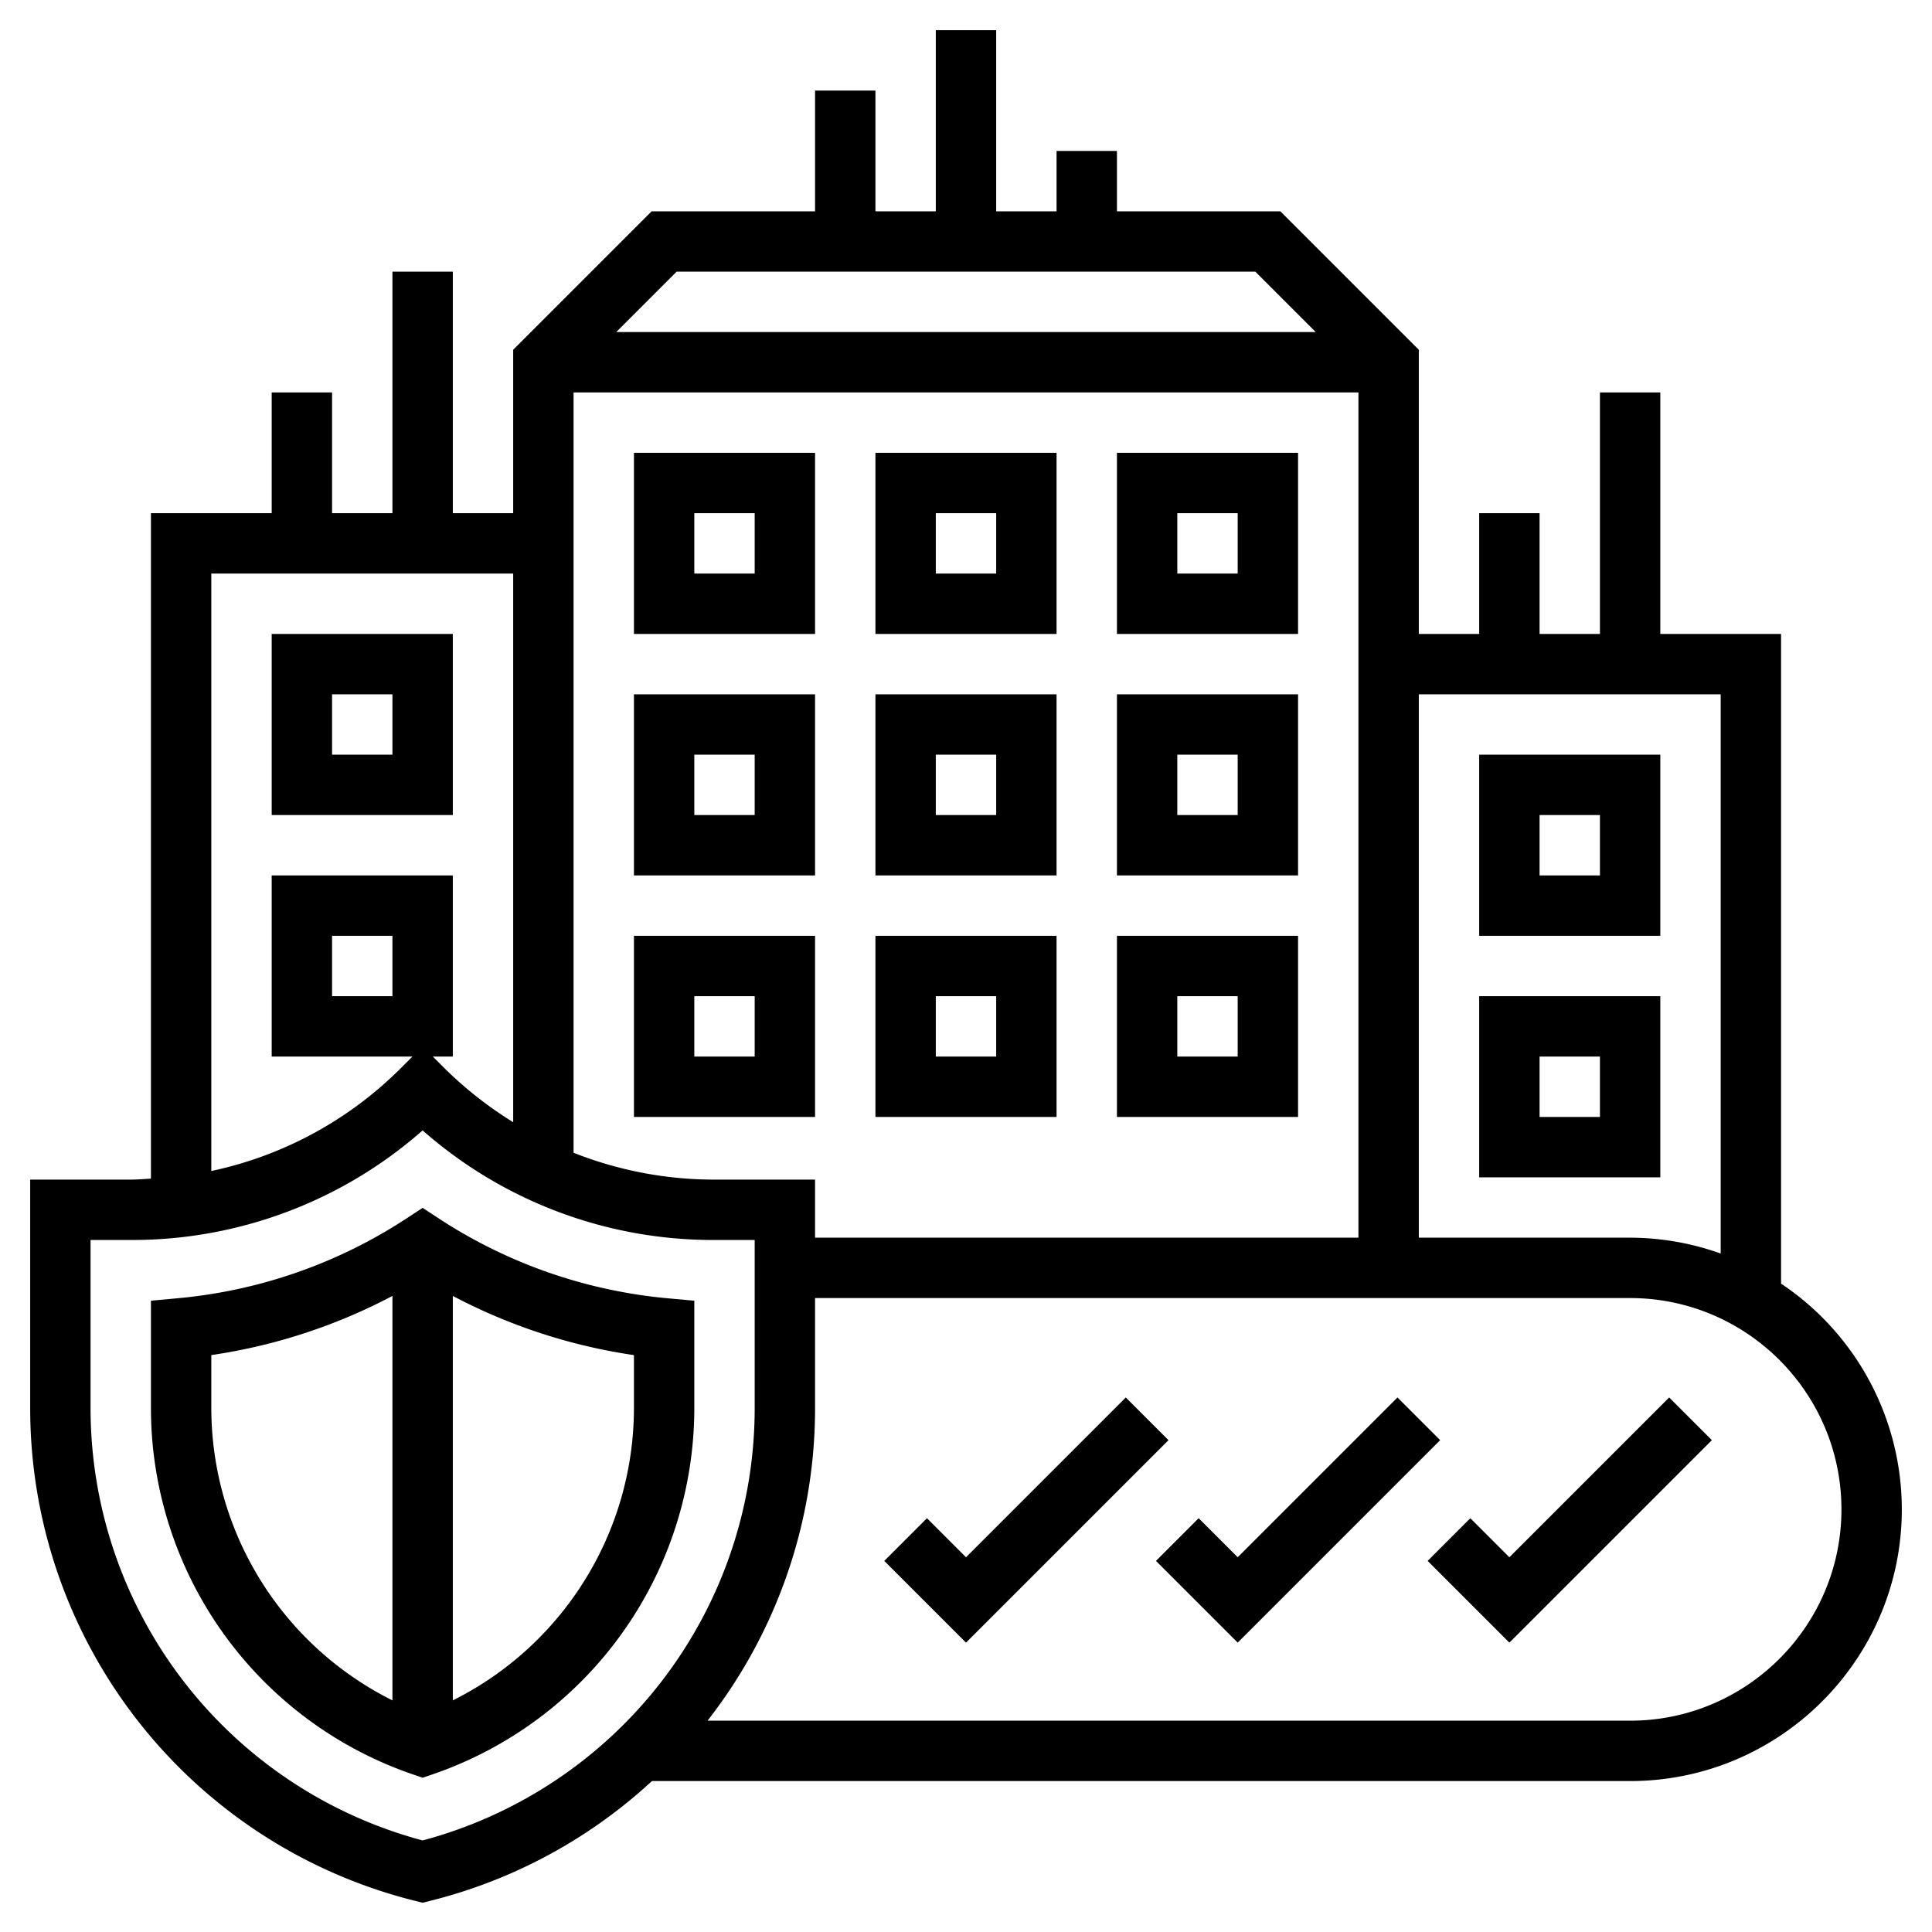 <svg width="64" height="64" fill="none" xmlns="http://www.w3.org/2000/svg"><path d="M14.549 40.372l-.549-.36-.549.36a16.566 16.566 0 01-7.543 2.632L5 43.088v3.543a12.832 12.832 0 008.677 12.148l.323.111.323-.11A12.833 12.833 0 0023 46.631v-3.543l-.908-.083a16.59 16.59 0 01-7.543-2.633zM13 56.327a10.833 10.833 0 01-6-9.696v-1.742a18.603 18.603 0 006-1.96v13.398zm8-9.696c0 4.151-2.363 7.884-6 9.696V42.929a18.613 18.613 0 006 1.961v1.741z" fill="#000"/><path d="M59 42.522V21h-4v-8h-2v8h-2v-4h-2v4h-2v-9.414L42.414 7H37V5h-2v2h-2V1h-2v6h-2V3h-2v4h-5.414L17 11.586V17h-2V9h-2v8h-2v-4H9v4H5v22.044c-.219.011-.436.032-.657.032H1v7.555A16.817 16.817 0 0013.758 62.97l.242.061.242-.061A16.818 16.818 0 0021.596 59H54c4.963 0 9-4.038 9-9a8.997 8.997 0 00-4-7.478zM47 23h10v18.525A8.936 8.936 0 0054 41h-7V23zM22.414 9h19.172l2 2H20.414l2-2zM19 13h26v28H27v-1.924h-3.343c-1.621 0-3.193-.311-4.657-.889V13zM7 19h10v18.174a12.741 12.741 0 01-2.293-1.805L14.338 35H15v-6H9v6h4.662l-.369.369A12.564 12.564 0 017 38.791V19zm6 12v2h-2v-2h2zm1 29.967A14.821 14.821 0 013 46.631v-5.555h1.343A14.55 14.55 0 0014 37.446a14.55 14.55 0 009.657 3.63H25v5.555a14.821 14.821 0 01-11 14.336zM54 57H23.438A16.815 16.815 0 0027 46.631V43h27c3.859 0 7 3.14 7 7s-3.141 7-7 7z" fill="#000"/><path d="M37.293 46.293L32 51.586l-1.293-1.293-1.414 1.414L32 54.414l6.707-6.707-1.414-1.414zm9 0L41 51.586l-1.293-1.293-1.414 1.414L41 54.414l6.707-6.707-1.414-1.414zM50 51.586l-1.293-1.293-1.414 1.414L50 54.414l6.707-6.707-1.414-1.414L50 51.586zM35 31h-6v6h6v-6zm-2 4h-2v-2h2v2zm-6-4h-6v6h6v-6zm-2 4h-2v-2h2v2zm18-4h-6v6h6v-6zm-2 4h-2v-2h2v2zm-6-12h-6v6h6v-6zm-2 4h-2v-2h2v2zm-6-4h-6v6h6v-6zm-2 4h-2v-2h2v2zm-10-6H9v6h6v-6zm-2 4h-2v-2h2v2zm30-2h-6v6h6v-6zm-2 4h-2v-2h2v2zm14 6h-6v6h6v-6zm-2 4h-2v-2h2v2zm2-12h-6v6h6v-6zm-2 4h-2v-2h2v2zM35 15h-6v6h6v-6zm-2 4h-2v-2h2v2zm-6-4h-6v6h6v-6zm-2 4h-2v-2h2v2zm18-4h-6v6h6v-6zm-2 4h-2v-2h2v2z" fill="#000"/></svg>